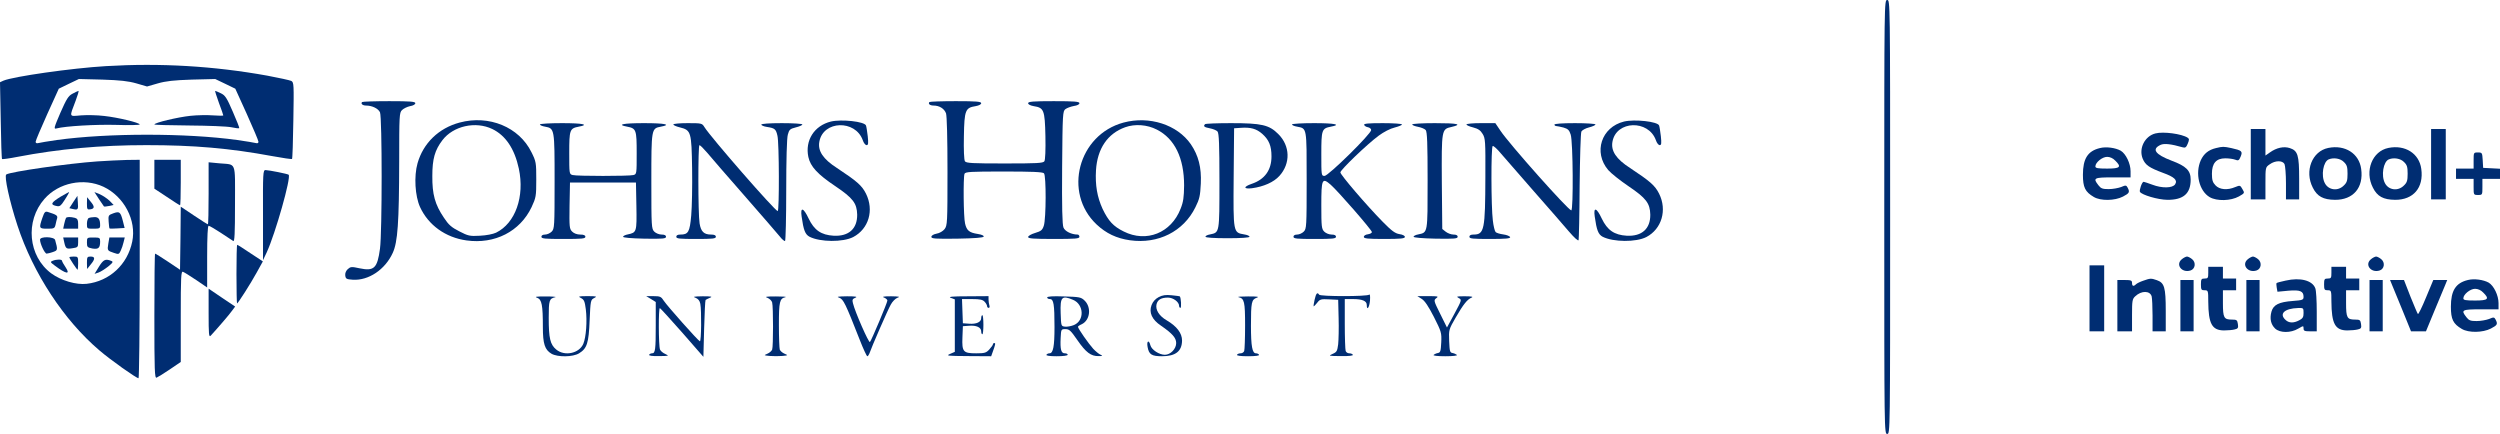 <svg alt="{{ site.title }}" style="fill: #002D72" version="1.0" 
  xmlns="http://www.w3.org/2000/svg" viewBox="0 0 1705.3 296" preserveAspectRatio="xMidYMid meet">
  <g transform="matrix(0.1,0,0,-0.1,-125.7,479)">
    <path id="path192" d="m 14110,3310 c 0,-1473 0,-1480 20,-1480 20,0 20,7 20,1480 0,1473 0,1480 -20,1480 -20,0 -20,-7 -20,-1480 z" />
    <path id="path194" d="m 1980,4339 c -236,-14 -632,-71 -699,-99 l -24,-11 5,-259 c 2,-143 6,-262 9,-265 3,-2 50,4 105,15 282,54 566,80 880,80 323,0 567,-21 859,-75 71,-13 131,-22 134,-19 3,2 7,121 9,263 4,245 4,259 -14,269 -11,5 -84,21 -164,36 -367,66 -730,87 -1100,65 z m 208,-118 72,-21 73,21 c 55,16 110,22 232,26 l 160,4 69,-33 68,-33 79,-174 c 43,-96 79,-180 79,-188 0,-9 -7,-12 -17,-9 -10,3 -67,12 -128,21 -348,48 -882,48 -1230,0 -60,-9 -118,-18 -127,-21 -11,-3 -18,0 -18,9 0,8 36,92 79,188 l 79,174 68,33 69,33 160,-4 c 122,-4 177,-10 233,-26 z" />
    <path id="path196" d="m 1752,4151 c -29,-15 -41,-35 -83,-130 -45,-105 -47,-113 -26,-107 59,16 268,28 409,24 87,-3 158,-1 158,3 0,12 -149,48 -242,58 -48,6 -119,7 -159,4 -83,-7 -80,-16 -36,100 14,37 23,67 19,67 -4,-1 -22,-9 -40,-19 z" />
    <path id="path198" d="m 2750,4089 c 17,-44 30,-83 30,-86 0,-3 -31,-3 -70,0 -38,3 -108,2 -154,-3 -86,-9 -246,-47 -246,-59 0,-3 107,-6 238,-7 130,-1 259,-6 287,-12 27,-6 52,-9 54,-6 2,2 -18,53 -44,112 -41,95 -52,112 -82,126 -18,9 -36,16 -38,16 -3,0 9,-36 25,-81 z" />
    <path id="path200" d="m 3727,4094 c -11,-11 3,-24 27,-24 41,0 83,-20 95,-46 15,-33 15,-822 0,-930 -18,-134 -40,-155 -140,-134 -54,12 -61,11 -80,-6 -12,-11 -19,-28 -17,-43 3,-23 8,-26 51,-29 108,-7 221,69 273,183 34,74 43,205 44,623 0,315 1,333 19,351 11,11 36,23 55,27 21,3 36,12 36,20 0,11 -33,14 -178,14 -98,0 -182,-3 -185,-6 z" />
    <path id="path202" d="m 7597,4094 c -11,-12 3,-24 28,-24 40,0 73,-21 85,-53 6,-19 10,-167 10,-397 0,-351 -1,-368 -20,-393 -11,-14 -35,-28 -55,-31 -21,-4 -35,-13 -35,-22 0,-12 26,-14 177,-12 120,2 178,7 180,14 2,7 -14,14 -40,18 -58,9 -76,23 -87,71 -11,44 -13,314 -4,339 5,14 38,16 268,16 190,0 265,-3 274,-12 16,-16 15,-310 -1,-358 -10,-30 -19,-37 -59,-49 -27,-8 -48,-20 -48,-28 0,-10 36,-13 175,-13 149,0 175,2 175,15 0,8 -6,15 -12,15 -42,0 -87,22 -97,48 -8,20 -11,139 -9,411 3,368 4,383 23,397 11,8 36,17 57,21 23,3 38,11 38,19 0,11 -33,14 -175,14 -142,0 -175,-3 -175,-14 0,-8 15,-16 38,-20 70,-11 76,-26 80,-204 2,-95 -1,-163 -7,-172 -9,-13 -50,-15 -271,-15 -221,0 -262,2 -271,15 -6,9 -9,78 -7,171 3,178 10,194 80,205 23,4 38,12 38,20 0,11 -33,14 -173,14 -96,0 -177,-3 -180,-6 z" />
    <path id="path204" d="m 4392,3954 c -142,-38 -248,-140 -287,-278 -25,-88 -17,-223 17,-298 57,-124 174,-208 317,-228 193,-27 365,61 444,227 30,65 32,74 32,188 0,115 -1,123 -33,187 -84,171 -289,256 -490,202 z m 223,-44 c 91,-44 152,-135 181,-270 41,-191 -24,-373 -155,-437 -21,-10 -67,-19 -111,-21 -69,-4 -80,-1 -140,30 -53,27 -73,44 -105,93 -61,90 -80,159 -79,285 0,116 17,176 69,244 74,97 226,131 340,76 z" />
    <path id="path206" d="m 6925,3961 c -114,-28 -178,-129 -154,-242 14,-65 63,-118 184,-199 120,-81 147,-116 149,-194 1,-97 -58,-149 -160,-144 -86,5 -133,38 -171,117 -35,75 -58,82 -48,14 13,-93 24,-122 54,-138 73,-37 228,-38 298,-2 106,56 143,183 87,296 -28,56 -62,85 -198,175 -95,61 -132,117 -120,180 26,144 245,151 296,10 6,-19 18,-34 26,-34 12,0 13,12 8,61 -4,33 -9,66 -12,73 -10,27 -166,44 -239,27 z" />
    <path id="path208" d="m 8921,3954 c -309,-83 -414,-478 -184,-695 65,-61 136,-95 228,-108 192,-27 365,60 446,225 28,56 33,78 37,162 5,110 -16,191 -68,268 -93,134 -283,195 -459,148 z m 227,-48 c 122,-62 186,-194 186,-381 -1,-80 -5,-112 -24,-159 -64,-165 -233,-233 -388,-155 -71,35 -104,71 -144,154 -37,81 -51,162 -45,264 9,147 79,250 199,293 67,24 150,18 216,-16 z" />
    <path id="path210" d="m 12335,3961 c -155,-38 -211,-210 -108,-331 20,-23 82,-72 138,-110 120,-81 147,-116 149,-194 1,-97 -58,-149 -160,-144 -86,5 -133,38 -171,117 -35,75 -58,82 -48,14 13,-93 24,-122 54,-138 73,-37 228,-38 298,-2 105,55 143,184 87,296 -28,56 -62,85 -198,175 -95,61 -132,117 -120,180 26,144 245,151 296,10 6,-19 18,-34 26,-34 12,0 13,12 8,61 -4,33 -9,66 -12,73 -10,27 -166,44 -239,27 z" />
    <path id="path212" d="m 4940,3941 c 0,-5 16,-12 35,-15 65,-12 65,-14 65,-373 0,-310 -1,-324 -20,-343 -11,-11 -31,-20 -45,-20 -16,0 -25,-6 -25,-15 0,-13 23,-15 150,-15 127,0 150,2 150,15 0,10 -11,15 -35,15 -22,0 -43,8 -55,20 -19,19 -20,31 -18,178 l 3,157 h 225 225 l 3,-161 c 3,-177 2,-180 -59,-193 -16,-3 -31,-10 -32,-16 -1,-6 54,-11 146,-13 126,-2 147,0 147,13 0,10 -10,15 -30,15 -17,0 -39,9 -50,20 -19,19 -20,33 -20,343 0,359 0,361 65,373 76,14 28,24 -115,24 -143,0 -191,-10 -115,-24 62,-12 65,-21 65,-181 0,-140 0,-143 -22,-149 -30,-8 -386,-8 -415,0 -23,6 -23,9 -23,149 0,160 3,169 65,181 76,14 28,24 -115,24 -82,0 -150,-4 -150,-9 z" />
    <path id="path214" d="m 5850,3941 c 0,-5 20,-14 45,-20 76,-19 79,-31 83,-281 2,-118 -1,-262 -6,-319 -10,-114 -20,-131 -74,-131 -18,0 -28,-5 -28,-15 0,-13 22,-15 135,-15 113,0 135,2 135,15 0,10 -10,15 -33,15 -48,0 -69,20 -78,76 -11,66 -11,534 -1,534 5,0 29,-24 53,-52 24,-29 139,-162 255,-294 116,-133 224,-257 240,-277 15,-20 32,-33 36,-31 4,3 8,159 8,347 0,206 4,357 11,379 9,34 15,39 54,49 25,6 45,15 45,20 0,5 -63,9 -140,9 -86,0 -140,-4 -140,-10 0,-5 17,-13 39,-16 53,-8 61,-15 71,-60 12,-48 13,-514 2,-514 -18,0 -459,506 -500,573 -16,26 -18,27 -114,27 -54,0 -98,-4 -98,-9 z" />
    <path id="path216" d="m 9477,3943 c -14,-14 -6,-21 32,-28 22,-4 46,-14 53,-22 10,-13 13,-88 13,-339 0,-357 1,-349 -64,-363 -18,-3 -32,-10 -31,-16 0,-6 57,-10 150,-10 93,0 150,4 150,10 1,6 -16,13 -36,16 -75,13 -75,9 -72,388 l 3,336 45,3 c 68,5 107,-6 147,-41 46,-41 63,-82 63,-154 0,-93 -46,-157 -135,-187 -58,-20 -57,-37 2,-30 80,11 148,41 187,84 77,85 74,205 -8,286 -62,62 -113,74 -321,74 -94,0 -175,-3 -178,-7 z" />
    <path id="path218" d="m 10070,3941 c 0,-5 16,-12 35,-15 67,-13 65,-2 65,-367 0,-316 -1,-330 -20,-349 -11,-11 -31,-20 -45,-20 -16,0 -25,-6 -25,-15 0,-13 23,-15 145,-15 122,0 145,2 145,15 0,10 -10,15 -30,15 -17,0 -39,9 -50,20 -18,18 -20,33 -20,179 0,180 5,192 64,141 51,-45 281,-309 281,-323 0,-6 -12,-13 -27,-15 -16,-2 -28,-9 -28,-18 0,-11 25,-14 140,-14 112,0 140,3 140,14 0,8 -15,16 -37,19 -30,5 -53,22 -114,84 -113,115 -289,321 -289,337 0,17 182,192 262,251 34,25 78,48 108,55 27,7 50,16 50,21 0,5 -59,9 -131,9 -100,0 -130,-3 -127,-12 3,-7 14,-14 26,-16 12,-2 22,-11 22,-19 0,-26 -292,-313 -318,-313 -22,0 -22,3 -22,149 0,166 3,175 65,187 76,14 28,24 -115,24 -82,0 -150,-4 -150,-9 z" />
    <path id="path220" d="m 10890,3941 c 0,-5 18,-12 39,-16 22,-4 46,-14 53,-22 10,-13 13,-89 13,-344 0,-363 2,-354 -64,-368 -18,-3 -32,-11 -32,-16 1,-6 60,-11 151,-13 129,-2 150,0 150,13 0,10 -10,15 -29,15 -16,0 -39,9 -52,19 l -24,19 -3,319 c -2,361 -2,362 66,377 78,18 43,26 -113,26 -87,0 -155,-4 -155,-9 z" />
    <path id="path222" d="m 11260,3941 c 0,-5 20,-14 45,-20 34,-9 51,-20 65,-44 19,-30 20,-50 19,-292 -1,-363 -7,-395 -81,-395 -18,0 -28,-5 -28,-15 0,-13 22,-15 141,-15 108,0 140,3 137,13 -3,6 -23,15 -47,18 -23,3 -46,10 -52,16 -6,6 -15,42 -19,79 -12,90 -13,501 -1,508 5,3 31,-20 57,-52 27,-31 128,-147 224,-257 97,-110 204,-233 238,-273 37,-43 64,-68 67,-60 2,7 6,173 7,368 2,195 7,363 12,373 5,9 28,22 52,28 24,6 44,15 44,20 0,5 -63,9 -140,9 -87,0 -140,-4 -140,-10 0,-5 6,-10 13,-10 6,0 29,-5 49,-10 30,-9 39,-17 49,-48 16,-47 19,-517 4,-517 -20,0 -425,455 -483,543 l -35,52 h -98 c -55,0 -99,-4 -99,-9 z" />
    <path id="path224" d="m 16610,3670 v -240 h 50 50 v 109 c 0,110 0,110 29,130 37,27 87,28 101,2 5,-11 10,-69 10,-130 v -111 h 45 45 v 140 c 0,162 -9,192 -64,210 -41,13 -90,3 -136,-30 l -30,-21 v 90 91 h -50 -50 z" />
    <path id="path226" d="m 17840,3670 v -240 h 50 50 v 240 240 h -50 -50 z" />
    <path id="path228" d="m 15960,3880 c -73,-18 -116,-103 -87,-173 18,-43 44,-61 138,-96 78,-28 101,-50 83,-78 -17,-27 -90,-28 -155,-3 -30,11 -57,20 -60,20 -11,0 -31,-58 -25,-69 14,-21 122,-53 186,-54 110,-1 160,42 160,138 0,62 -31,92 -130,129 -113,43 -138,79 -75,108 25,11 71,6 151,-17 17,-5 24,0 34,25 11,27 11,33 -1,41 -40,26 -165,43 -219,29 z" />
    <path id="path230" d="m 15581,3780 c -83,-20 -116,-72 -116,-182 0,-86 15,-117 75,-152 46,-27 142,-26 198,3 44,23 48,30 32,61 -9,17 -13,18 -45,4 -19,-7 -57,-14 -84,-14 -42,0 -53,4 -70,26 -39,50 -32,54 99,54 h 120 v 42 c 0,53 -32,119 -67,140 -36,20 -99,29 -142,18 z m 104,-85 c 45,-44 35,-55 -55,-55 -65,0 -80,3 -80,15 0,27 47,65 80,65 19,0 40,-9 55,-25 z" />
    <path id="path232" d="m 16373,3780 c -51,-12 -83,-38 -104,-83 -40,-90 -11,-210 61,-252 49,-28 143,-26 199,5 40,23 40,23 24,50 -15,27 -17,27 -49,14 -54,-23 -107,-18 -135,12 -19,20 -24,36 -24,79 0,71 29,105 91,105 24,0 54,-4 67,-9 22,-9 27,-6 38,21 15,36 8,42 -64,58 -53,11 -58,11 -104,0 z" />
    <path id="path234" d="m 17139,3781 c -111,-22 -164,-158 -106,-271 30,-60 71,-82 151,-83 125,-1 197,83 179,211 -14,105 -110,166 -224,143 z m 106,-96 c 21,-20 25,-34 25,-80 0,-46 -4,-60 -25,-80 -40,-41 -105,-33 -130,16 -27,51 -11,147 27,162 34,14 80,6 103,-18 z" />
    <path id="path236" d="m 17549,3781 c -111,-22 -164,-158 -106,-271 30,-60 71,-82 151,-83 125,-1 197,83 179,211 -14,105 -110,166 -224,143 z m 106,-96 c 21,-20 25,-34 25,-80 0,-46 -4,-60 -25,-80 -40,-41 -105,-33 -130,16 -27,51 -11,147 27,162 34,14 80,6 103,-18 z" />
    <path id="path238" d="m 18130,3695 v -55 h -60 -60 v -35 -35 h 60 60 v -55 c 0,-54 0,-55 30,-55 30,0 30,1 30,55 v 55 h 60 60 v 35 34 l -57,3 -58,3 -3,53 c -3,50 -4,52 -33,52 -29,0 -29,-1 -29,-55 z" />
    <path id="path240" d="m 1920,3689 c -199,-14 -589,-70 -620,-89 -16,-10 22,-183 76,-348 107,-327 317,-646 559,-852 77,-66 252,-190 267,-190 4,0 8,335 8,745 v 745 l -87,-1 c -49,-1 -140,-6 -203,-10 z m 43,-173 c 141,-67 226,-229 196,-374 -32,-156 -154,-270 -311,-288 -72,-8 -174,22 -241,71 -158,117 -180,357 -47,508 97,111 268,146 403,83 z" />
    <path id="path242" d="m 1670,3448 c -63,-39 -71,-53 -33,-62 21,-6 30,-3 44,15 21,29 51,79 47,79 -2,0 -28,-15 -58,-32 z" />
    <path id="path244" d="m 1932,3432 c 17,-26 33,-49 34,-50 1,-2 17,-1 35,3 l 31,7 -28,29 c -16,15 -46,35 -66,44 l -37,15 z" />
    <path id="path246" d="m 1757,3412 -27,-42 25,-6 c 34,-8 37,-4 33,47 l -3,43 z" />
    <path id="path248" d="m 1850,3402 c 0,-39 2,-43 22,-40 31,4 32,19 3,53 l -24,30 z" />
    <path id="path250" d="m 1546,3304 c -24,-71 -23,-74 34,-74 46,0 50,2 56,28 3,15 8,35 11,44 4,18 -6,24 -63,42 -19,6 -24,0 -38,-40 z" />
    <path id="path252" d="m 2030,3335 c -33,-12 -35,-14 -32,-56 2,-24 4,-45 6,-47 2,-2 26,-2 54,0 l 49,3 -12,48 c -16,62 -23,67 -65,52 z" />
    <path id="path254" d="m 1707,3303 c -3,-5 -8,-23 -12,-40 l -7,-33 h 51 51 v 34 c 0,26 -5,35 -22,40 -31,8 -56,7 -61,-1 z" />
    <path id="path256" d="m 1863,3303 c -7,-2 -13,-20 -13,-39 0,-34 0,-34 45,-34 41,0 45,2 45,24 0,41 -11,56 -39,55 -14,0 -32,-3 -38,-6 z" />
    <path id="path258" d="m 1530,3155 c 0,-27 32,-95 45,-95 6,0 26,5 43,11 33,11 34,14 15,82 -6,23 -103,26 -103,2 z" />
    <path id="path260" d="m 1695,3138 c 10,-45 15,-48 58,-41 34,5 37,8 37,39 v 34 h -51 -51 z" />
    <path id="path262" d="m 1850,3136 c 0,-31 3,-34 36,-41 42,-7 54,3 54,48 0,25 -3,27 -45,27 -44,0 -45,0 -45,-34 z" />
    <path id="path264" d="m 1996,3129 c -8,-48 -7,-49 38,-64 32,-11 35,-10 46,14 7,14 16,41 20,59 l 8,32 h -53 -52 z" />
    <path id="path266" d="m 1730,3035 c 0,-7 52,-85 56,-85 2,0 4,20 4,45 0,43 -1,45 -30,45 -16,0 -30,-2 -30,-5 z" />
    <path id="path268" d="m 1850,2998 1,-43 24,30 c 32,38 32,55 0,55 -23,0 -25,-4 -25,-42 z" />
    <path id="path270" d="m 1616,3011 c -18,-7 -16,-10 15,-33 77,-58 108,-63 74,-12 -14,20 -25,41 -25,45 0,11 -37,11 -64,0 z" />
    <path id="path272" d="m 1932,2971 -30,-49 27,9 c 15,5 44,24 66,41 34,28 36,33 19,39 -38,15 -52,8 -82,-40 z" />
    <path id="path274" d="m 2310,3602 v -99 l 85,-56 c 47,-32 87,-57 90,-57 3,0 5,70 5,155 v 155 h -90 -90 z" />
    <path id="path276" d="m 2680,3471 c 0,-116 -2,-211 -5,-211 -3,0 -46,27 -95,60 l -90,60 -2,-215 -3,-215 -82,55 c -45,30 -85,55 -88,55 -3,0 -5,-192 -5,-426 0,-374 2,-425 15,-420 8,3 49,28 90,56 l 75,51 v 310 c 0,272 2,310 15,305 8,-3 49,-28 90,-56 l 75,-51 v 211 c 0,139 4,210 10,210 6,0 43,-22 83,-48 40,-27 78,-52 85,-56 9,-6 12,48 12,253 0,297 12,266 -107,277 l -73,7 z" />
    <path id="path278" d="m 3051,3323 v -308 l 26,55 c 59,129 167,510 149,528 -6,6 -132,31 -158,32 -17,0 -18,-21 -17,-307 z" />
    <path id="path280" d="m 2870,2920 c 0,-110 2,-200 4,-200 6,0 93,136 134,211 l 42,76 -85,56 c -47,32 -87,57 -90,57 -3,0 -5,-90 -5,-200 z" />
    <path id="path282" d="m 16140,3022 c -46,-37 0,-96 59,-77 32,10 39,54 11,77 -12,10 -28,18 -35,18 -7,0 -23,-8 -35,-18 z" />
    <path id="path284" d="m 16590,3022 c -46,-37 0,-96 59,-77 32,10 39,54 11,77 -12,10 -28,18 -35,18 -7,0 -23,-8 -35,-18 z" />
    <path id="path286" d="m 17430,3022 c -46,-37 0,-96 59,-77 32,10 39,54 11,77 -12,10 -28,18 -35,18 -7,0 -23,-8 -35,-18 z" />
    <path id="path288" d="m 15510,2755 v -225 h 50 50 v 225 225 h -50 -50 z" />
    <path id="path290" d="m 16320,2930 c 0,-36 -2,-40 -25,-40 -22,0 -25,-4 -25,-40 0,-36 3,-40 25,-40 24,0 25,-2 25,-77 1,-151 25,-196 107,-197 26,0 60,3 74,7 22,5 25,11 21,37 -4,27 -8,30 -41,30 -54,0 -61,12 -61,112 v 88 h 45 45 v 40 40 h -45 -45 v 40 40 h -50 -50 z" />
    <path id="path292" d="m 17160,2930 c 0,-36 -2,-40 -25,-40 -22,0 -25,-4 -25,-40 0,-36 3,-40 25,-40 24,0 25,-2 25,-77 1,-151 25,-196 107,-197 26,0 60,3 74,7 22,5 25,11 21,37 -4,27 -8,30 -41,30 -54,0 -61,12 -61,112 v 88 h 45 45 v 40 40 h -45 -45 v 40 40 h -50 -50 z" />
    <path id="path294" d="m 15876,2875 c -21,-7 -43,-18 -49,-24 -17,-17 -27,-13 -27,9 0,17 -7,20 -50,20 h -50 v -175 -175 h 50 50 v 110 c 0,99 2,111 22,129 42,40 101,39 112,-1 3,-13 6,-71 6,-130 v -108 h 45 45 v 140 c 0,160 -9,191 -61,209 -40,14 -45,13 -93,-4 z" />
    <path id="path296" d="m 16848,2876 c -32,-7 -60,-14 -62,-17 -2,-2 -2,-16 1,-31 l 5,-28 74,7 c 81,7 104,-3 104,-42 0,-20 -6,-23 -74,-28 -94,-7 -132,-26 -145,-73 -13,-48 -4,-87 25,-115 33,-31 107,-31 157,-1 36,21 37,21 37,2 0,-17 7,-20 45,-20 h 45 v 134 c 0,74 -4,146 -10,160 -20,53 -102,75 -202,52 z m 122,-221 c 0,-28 -5,-37 -30,-50 -38,-20 -69,-19 -92,2 -47,42 -9,79 85,82 36,1 37,0 37,-34 z" />
    <path id="path298" d="m 18091,2880 c -83,-20 -116,-72 -116,-182 0,-86 15,-117 75,-152 46,-27 142,-26 198,3 44,23 48,30 32,61 -9,17 -13,18 -45,4 -19,-7 -57,-14 -84,-14 -42,0 -53,4 -70,26 -39,50 -32,54 99,54 h 120 v 42 c 0,53 -32,119 -67,140 -36,20 -99,29 -142,18 z m 104,-85 c 45,-44 35,-55 -55,-55 -65,0 -80,3 -80,15 0,27 47,65 80,65 19,0 40,-9 55,-25 z" />
    <path id="path300" d="m 16130,2705 v -175 h 45 45 v 175 175 h -45 -45 z" />
    <path id="path302" d="m 16580,2705 v -175 h 45 45 v 175 175 h -45 -45 z" />
    <path id="path304" d="m 17420,2705 v -175 h 45 45 v 175 175 h -45 -45 z" />
    <path id="path306" d="m 17573,2848 c 8,-18 40,-97 72,-175 l 58,-143 h 51 51 l 57,138 c 32,75 64,154 73,175 l 15,37 h -47 -48 l -50,-120 c -27,-66 -52,-116 -55,-112 -4,4 -26,58 -51,119 l -44,113 h -48 -47 z" />
    <path id="path308" d="m 2680,2653 c 0,-143 2,-165 14,-153 39,42 131,148 147,172 l 20,27 -91,61 -90,61 z" />
    <path id="path310" d="m 10224,2745 c -6,-25 -8,-45 -6,-45 2,0 13,11 24,25 18,24 26,26 82,23 l 61,-3 3,-125 c 2,-69 0,-149 -3,-178 -6,-47 -10,-54 -38,-66 -31,-14 -28,-14 56,-15 56,-1 86,3 82,9 -3,6 -14,10 -25,10 -10,0 -21,7 -24,16 -3,9 -6,92 -6,185 v 169 h 56 c 64,0 94,-13 94,-40 0,-43 18,-17 22,30 2,31 0,46 -6,40 -13,-13 -333,-13 -341,0 -12,19 -21,10 -31,-35 z" />
    <path id="path312" d="m 9160,2763 c -22,-12 -39,-30 -48,-54 -19,-51 2,-99 65,-141 77,-53 103,-83 103,-118 0,-40 -39,-80 -77,-80 -39,0 -91,34 -99,65 -10,40 -27,30 -19,-12 9,-51 28,-63 98,-63 93,0 136,34 137,107 0,50 -35,97 -105,138 -52,30 -78,73 -69,110 8,31 32,45 78,45 36,0 76,-30 76,-57 0,-7 4,-13 9,-13 8,0 4,68 -4,78 -2,2 -27,5 -56,8 -40,4 -63,1 -89,-13 z" />
    <path id="path314" d="m 4921,2759 c 32,-12 39,-50 39,-201 0,-113 13,-154 59,-181 42,-24 146,-23 188,3 54,33 66,69 72,225 6,136 7,140 31,152 22,11 18,13 -45,13 -63,0 -67,-2 -45,-13 21,-11 26,-22 33,-77 10,-80 2,-190 -17,-235 -28,-66 -128,-87 -185,-39 -41,34 -51,77 -51,215 0,121 3,132 45,142 11,2 -18,5 -65,5 -66,0 -79,-2 -59,-9 z" />
    <path id="path316" d="m 5698,2750 32,-20 v -159 c 0,-166 -3,-191 -25,-191 -8,0 -17,-4 -20,-10 -4,-6 21,-10 67,-9 69,1 71,1 44,14 -17,7 -33,21 -37,31 -10,26 -11,286 -1,282 5,-1 73,-77 153,-167 l 144,-165 5,191 c 3,105 7,194 10,197 3,3 17,9 30,15 20,8 9,10 -50,10 -60,-1 -70,-3 -49,-10 18,-7 29,-20 33,-41 9,-46 7,-260 -3,-256 -13,5 -220,238 -245,275 -19,30 -26,33 -71,33 h -50 z" />
    <path id="path318" d="m 6491,2759 c 15,-6 30,-20 33,-32 8,-30 8,-301 0,-322 -4,-9 -18,-22 -33,-28 -25,-11 -25,-11 17,-15 23,-2 61,-2 85,0 41,4 41,4 16,15 -15,6 -29,19 -33,28 -3,9 -6,85 -6,169 0,159 5,180 45,189 11,3 -18,5 -65,5 -66,0 -79,-2 -59,-9 z" />
    <path id="path320" d="m 6982,2759 c 28,-11 41,-36 139,-286 24,-62 48,-113 52,-113 4,0 10,8 14,18 14,42 127,301 146,334 11,21 32,42 46,47 21,7 12,9 -44,10 -52,0 -64,-3 -47,-9 12,-5 22,-14 22,-20 0,-14 -109,-273 -119,-283 -8,-8 -102,206 -116,265 -6,23 -3,29 16,37 18,7 4,10 -56,10 -64,-1 -75,-3 -53,-10 z" />
    <path id="path322" d="m 7743,2758 27,-10 v -179 -179 l -32,-14 c -30,-13 -21,-14 123,-15 l 157,-1 10,28 c 19,52 21,62 12,62 -6,0 -10,-4 -10,-9 0,-4 -11,-20 -25,-35 -21,-23 -32,-26 -89,-26 -89,0 -98,10 -94,109 l 3,76 42,3 c 50,4 83,-11 83,-38 0,-11 3,-20 8,-20 4,0 7,29 7,65 0,36 -3,65 -7,65 -5,0 -8,-9 -8,-20 0,-27 -33,-42 -83,-38 l -42,3 -3,83 -3,82 h 69 c 54,0 72,-4 85,-18 10,-10 17,-24 17,-30 0,-7 5,-12 11,-12 6,0 8,7 5,16 -3,9 -6,27 -6,40 v 24 l -142,-1 c -108,0 -136,-3 -115,-11 z" />
    <path id="path324" d="m 8400,2761 c 0,-6 8,-11 19,-11 25,0 31,-35 31,-191 0,-132 -9,-179 -34,-179 -8,0 -18,-4 -21,-10 -4,-6 22,-10 69,-10 44,0 76,4 76,10 0,6 -9,10 -20,10 -25,0 -32,27 -28,105 3,59 3,60 33,60 26,0 36,-10 81,-75 58,-84 93,-110 144,-109 28,0 31,2 15,9 -11,4 -34,23 -51,41 -31,34 -104,138 -104,150 0,3 11,11 25,17 58,27 69,116 19,163 -23,22 -35,24 -140,27 -77,3 -114,0 -114,-7 z m 176,-16 c 75,-31 80,-141 7,-172 -19,-8 -47,-13 -62,-11 -26,3 -26,4 -29,92 -4,111 8,123 84,91 z" />
    <path id="path326" d="m 9705,2763 c 40,-9 45,-30 45,-194 0,-87 -3,-164 -6,-173 -3,-9 -14,-16 -24,-16 -11,0 -22,-4 -25,-10 -4,-6 23,-10 75,-10 52,0 79,4 75,10 -3,6 -13,10 -21,10 -25,0 -34,47 -34,188 0,161 4,178 39,191 20,7 7,9 -59,9 -47,0 -76,-2 -65,-5 z" />
    <path id="path328" d="m 10955,2751 c 21,-13 46,-51 83,-123 51,-101 53,-108 50,-174 -3,-60 -6,-69 -23,-72 -11,-2 -24,-8 -29,-13 -6,-5 26,-9 79,-9 53,0 85,4 80,9 -6,5 -19,11 -30,13 -18,3 -20,12 -23,81 -3,78 -2,80 44,160 53,92 80,125 109,137 14,6 -1,9 -45,9 -57,0 -62,-1 -43,-12 22,-12 22,-12 -29,-107 l -51,-94 -46,93 c -45,90 -45,93 -27,107 18,13 12,14 -55,14 h -74 z" />
  </g>
</svg>